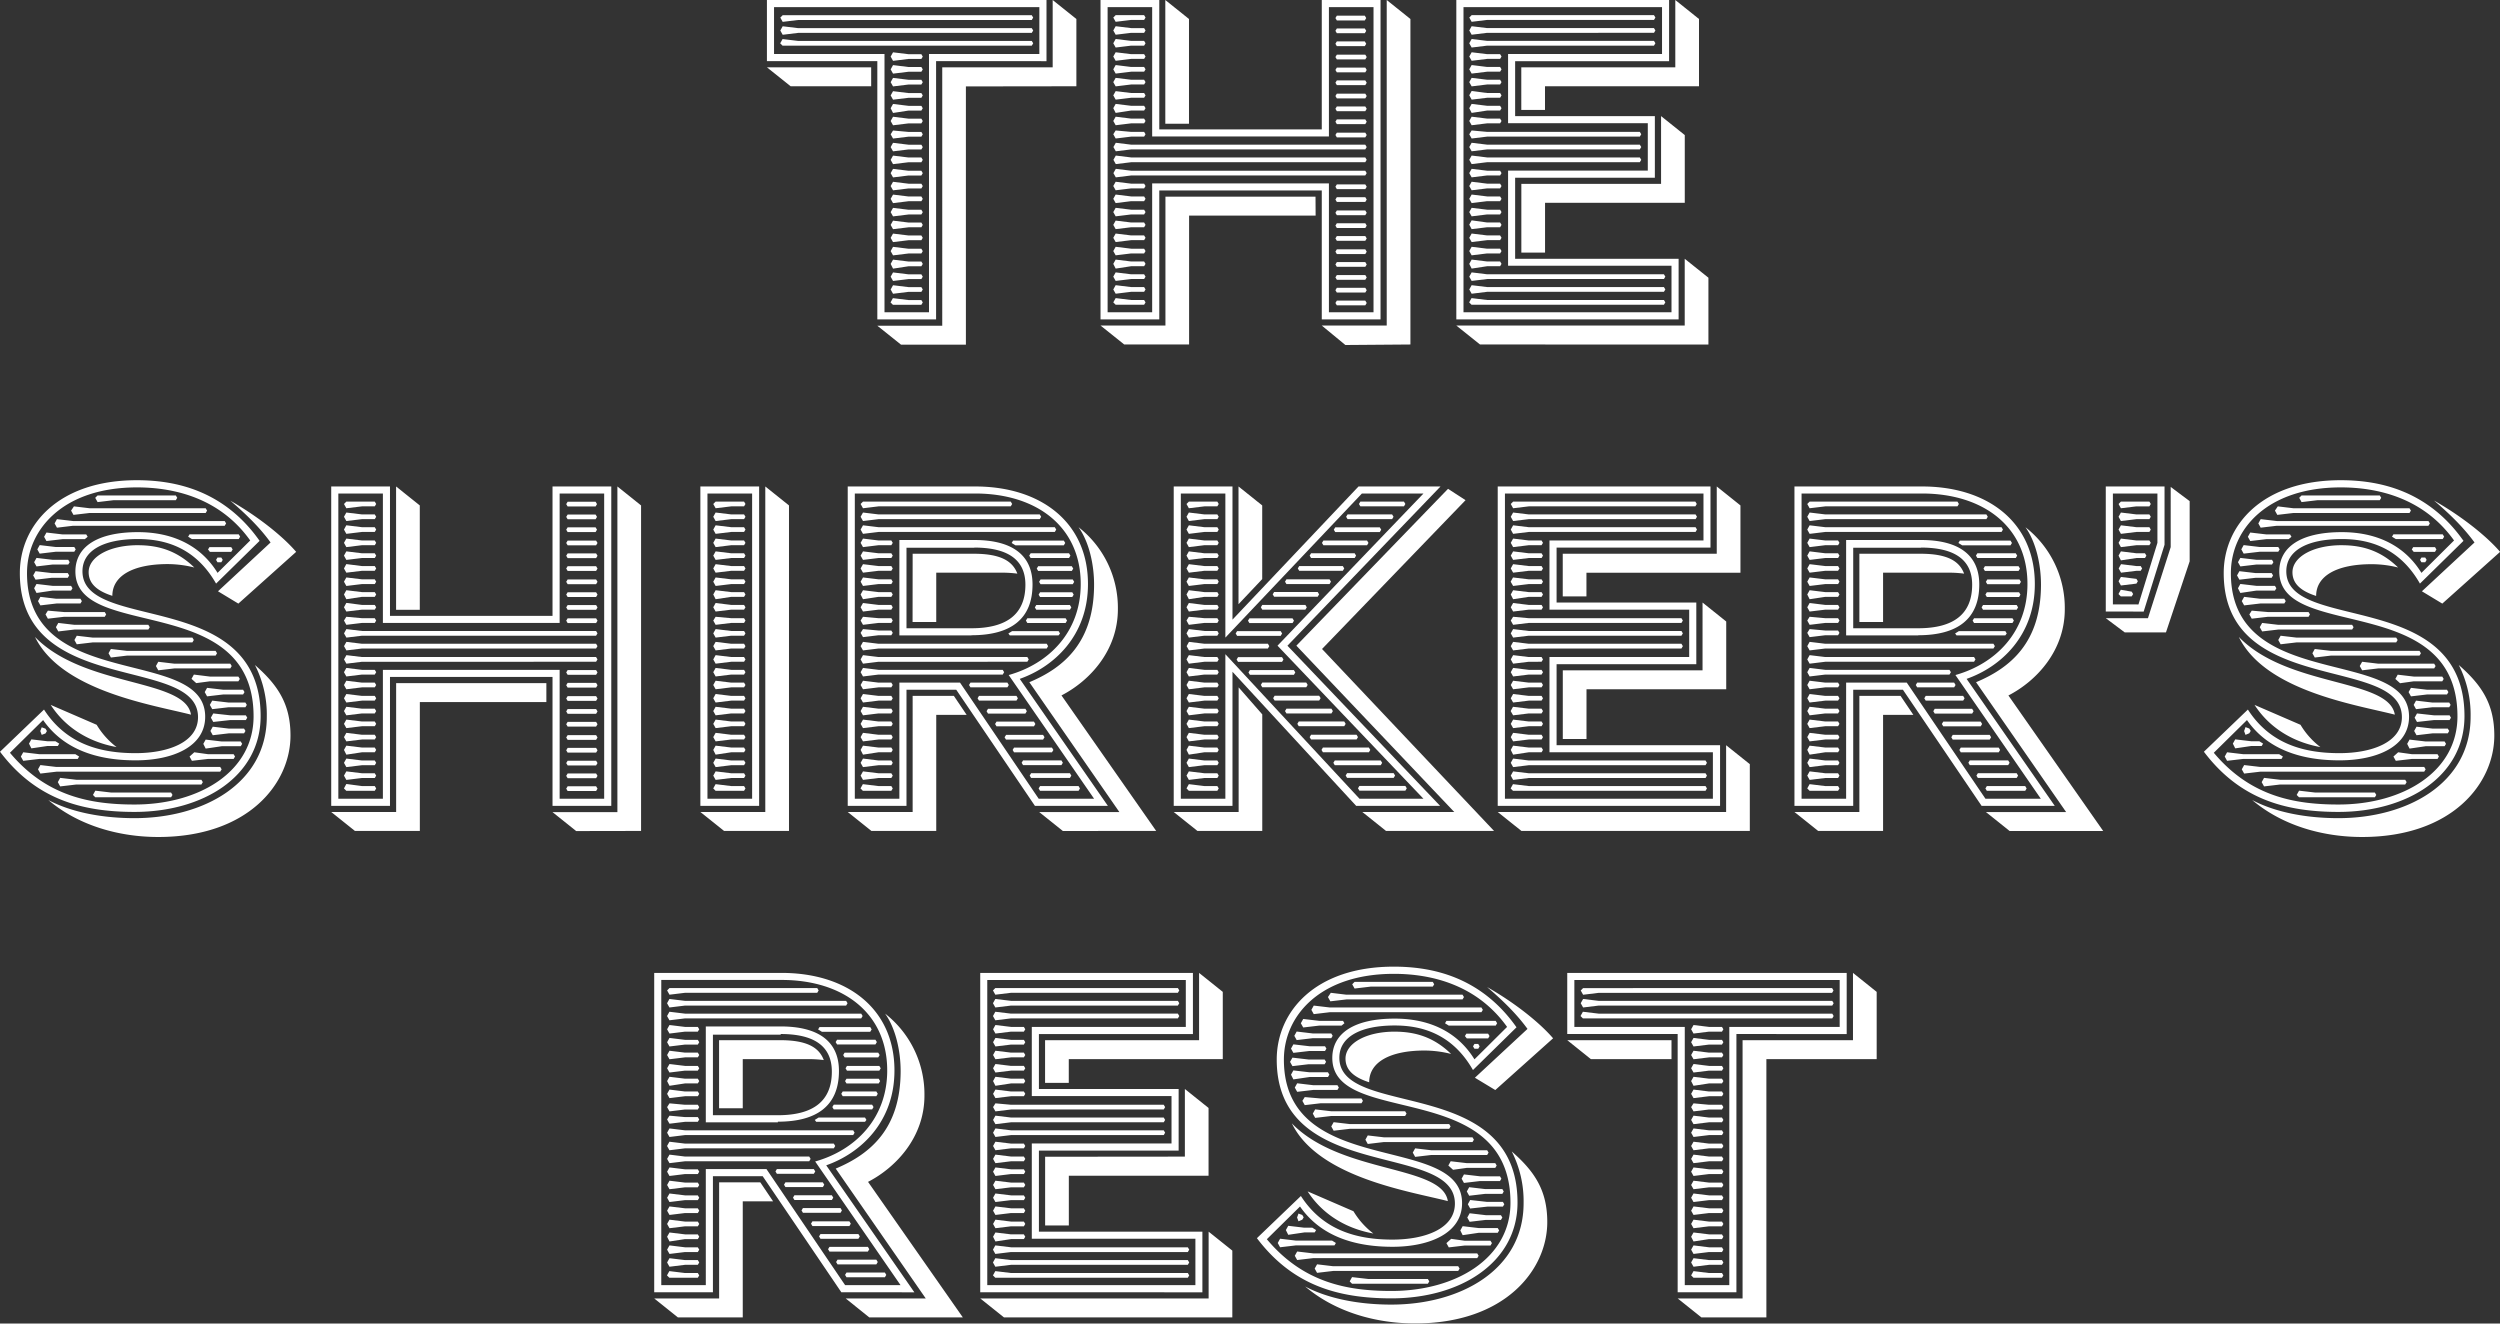 <svg id="Layer_1" data-name="Layer 1" xmlns="http://www.w3.org/2000/svg" viewBox="0 0 966.2 511.52"><rect x="0" y="0" width="966.2" height="511.52" fill="#333333" stroke="none"/><defs><style>.cls-1{fill:#fff;}</style></defs><path class="cls-1" d="M454.94,157.62v99.81H432.23V157.62H389.56V134H497.61v23.63Zm-25.09,9.7H398.72L389.56,160h40.29Zm65-12.45V136.74H392.31v18.13H435v99.81H452.2V154.87Zm-2.93-15,.55.92-.55.92H401.65l-6,.73-.92-1.65.92-.92Zm-90.29,5h90.29l.55.91-.55.92H401.65l-6,.73-.92-1.65.92-1.64Zm0,4.94h90.29l.55.92-.55.92H395.61l-.92-.92.92-1.65Zm64.83,17.58v99.81H441.39l-9.16-7.32h25.09V160H500V134l9.16,7.33v26Zm-22.16-12.45h4.95l.54.92-.54.91h-4.95l-6,.74-.92-1.65.92-1.65Zm0,4.95h4.95l.54.91-.54.92h-4.95l-6,.73-.92-1.65.92-1.65Zm0,4.94h4.95l.54.92-.54.91h-4.95l-6,.73-.92-1.64.92-1.65Zm0,5.13h4.95l.54.91-.54.92h-4.95l-6,.73-.92-1.65.92-1.64Zm0,4.94h4.95l.54.92-.54.91h-4.95l-6,.92-.92-1.83.92-1.65Zm0,4.95h4.95l.54.91-.54.92h-4.95l-6,.73-.92-1.65.92-1.65Zm0,5.13h4.95l.54.91-.54.92h-4.95l-6,.73-.92-1.65.92-1.46Zm0,4.94h4.95l.54.92-.54.91h-4.95l-6,.73-.92-1.64.92-1.65Zm0,4.94h4.95l.54.92-.54.92h-4.95l-6,.73-.92-1.65.92-1.65Zm0,5.13h4.95l.54.92-.54.91h-4.95l-6,.74-.92-1.65.92-1.65Zm0,5h4.95l.54.91-.54.92h-4.95l-6,.73-.92-1.65.92-1.65Zm0,4.94h4.95l.54.92-.54.91h-4.95l-6,.74-.92-1.65.92-1.65Zm0,5.13h4.95l.54.92-.54.91h-4.95l-6,.73-.92-1.64.92-1.65Zm0,4.94h4.95l.54.92-.54.92h-4.95l-6,.73-.92-1.65.92-1.65Zm0,5h4.95l.54.92-.54.91h-4.95l-6,.73-.92-1.64.92-1.65Zm0,5.13h4.95l.54.91-.54.92h-4.95l-6,.73-.92-1.65.92-1.65Zm0,4.94h4.95l.54.92-.54.91h-4.95l-6,.92-.92-1.83.92-1.65Zm0,4.95h4.95l.54.91-.54.92h-4.95l-6,.73-.92-1.65.92-1.65Zm0,4.94h4.95l.54.92-.54.91h-4.95l-6,.74-.92-1.65.92-1.65Zm0,5h4.95l.54.91-.54.92h-11l-.92-.92.92-1.65Z" transform="translate(-93.16 -133.99)"/><path class="cls-1" d="M604,257.43V207.61H541.2v49.82H518.49V134H541.2v50H604V134h22.71V257.43Zm-2.38-40.11h-48.9v49.81H527.65l-9.16-7.32h25.09V210h58ZM624,254.68V136.74H606.76v50H538.45v-50H521.23V254.68h17.22V204.87h68.31v49.81ZM535.34,139.85l.55.92-.55.92h-5l-6,.73-.92-1.65.92-.92Zm-5,5h5l.55.91-.55.92h-5l-6,.73-.92-1.65.92-1.64Zm0,4.94h5l.55.92-.55.92h-5l-6,.73-.92-1.65.92-1.65Zm0,5.13h5l.55.92-.55.91h-5l-6,.74-.92-1.65.92-1.65Zm0,4.95h5l.55.91-.55.92h-5l-6,.73-.92-1.65.92-1.65Zm0,4.94h5l.55.92-.55.91h-5l-6,.73-.92-1.64.92-1.65Zm0,5.13h5l.55.91-.55.92h-5l-6,.73-.92-1.65.92-1.64Zm0,4.94h5l.55.92-.55.91h-5l-6,.92-.92-1.83.92-1.65Zm0,4.95h5l.55.91-.55.92h-5l-6,.73-.92-1.65.92-1.65Zm0,5.13h5l.55.91-.55.92h-5l-6,.73-.92-1.65.92-1.46Zm0,4.94h90.47l.55.92-.55.91H530.39l-6,.73-.92-1.64.92-1.65Zm0,4.94h90.47l.55.92-.55.92H530.39l-6,.73-.92-1.65.92-1.65Zm0,5.13h90.47l.55.92-.55.91H530.39l-6,.74-.92-1.65.92-1.65Zm0,5h5l.55.91-.55.92h-5l-6,.73-.92-1.65.92-1.65Zm0,4.94h5l.55.92-.55.91h-5l-6,.74-.92-1.65.92-1.65Zm0,5.13h5l.55.92-.55.91h-5l-6,.73-.92-1.64.92-1.65Zm0,4.94h5l.55.92-.55.92h-5l-6,.73-.92-1.65.92-1.65Zm0,5h5l.55.92-.55.91h-5l-6,.73-.92-1.64.92-1.65Zm0,5.13h5l.55.91-.55.92h-5l-6,.73-.92-1.65.92-1.65Zm0,4.94h5l.55.92-.55.91h-5l-6,.92-.92-1.83.92-1.65Zm0,4.95h5l.55.91-.55.92h-5l-6,.73-.92-1.65.92-1.65Zm0,4.94h5l.55.92-.55.91h-5l-6,.74-.92-1.65.92-1.65Zm0,5h5l.55.91-.55.92h-11l-.92-.92.92-1.65Zm22.34-68.13h-9.15V134l9.15,7.33Zm60.44,85.52L604,259.81H629.1V134l9.16,7.33V267.13Zm-3.3-125.44-.55-.92.55-.92h10.81l.55.92-.55.92Zm0,4.94-.55-.92.55-.91h10.81l.55.91-.55.92Zm0,5-.55-.92.55-.92h10.81l.55.92-.55.92Zm0,5.12-.55-.91.55-.92h11l.55.92-.55.91Zm0,5-.55-.92.55-.91h11l.55.91-.55.92Zm0,4.94-.55-.91.55-.92h11l.55.92-.55.91Zm0,5.13-.55-.92.55-.91h11l.55.91-.55.92Zm0,4.94-.55-.91.55-.92h11l.55.92-.55.91Zm0,5-.55-.92.55-.91h11l.55.91-.55.92Zm0,5.13-.55-.92.55-.91h11l.55.91-.55.92Zm0,20-.55-.92.55-.91h11l.55.91-.55.92Zm0,4.94-.55-.91.55-.92h11l.55.92-.55.91Zm0,5.13-.55-.91.55-.92h11l.55.92-.55.91Zm0,4.95-.55-.92.55-.92h11l.55.92-.55.92Zm0,4.94-.55-.91.55-.92h11l.55.92-.55.91Zm0,5.13-.55-.92.55-.91h11l.55.91-.55.92Zm0,4.94-.55-.91.55-.92h11l.55.92-.55.91Zm0,5-.55-.92.55-.91h11l.55.91-.55.92Zm0,4.94-.55-.91.55-.92h11l.55.92-.55.91Zm0,4.95-.55-.92.55-.91h11l.55.91-.55.92Z" transform="translate(-93.16 -133.99)"/><path class="cls-1" d="M656,257.43V134h82.23v23.63H678.73v21.24h54v23.81h-54V234h63.18v23.44Zm9.16,9.7L656,259.81h88.27V234l9.16,7.32v25.82Zm74-12.45v-18H676V199.92h54V181.61H676V154.87H735.5V136.74H658.77V254.68Zm-6.77-114.83.55.92-.55.92H667.92l-6,.73-.92-1.65.92-.92Zm-64.47,5h64.47l.55.91-.55.92H667.92l-6,.73-.92-1.65.92-1.64Zm0,4.94h64.47l.55.92-.55.92H667.92l-6,.73-.92-1.65.92-1.65Zm0,5.13h5l.55.92-.55.91h-5l-6,.74-.92-1.65.92-1.65Zm0,4.95h5l.55.91-.55.92h-5l-6,.73-.92-1.65.92-1.65Zm0,4.94h5l.55.92-.55.91h-5l-6,.73-.92-1.64.92-1.65Zm0,5.13h5l.55.91-.55.92h-5l-6,.73L661,170.8l.92-1.64Zm0,4.94h5l.55.92-.55.91h-5l-6,.92-.92-1.83.92-1.65Zm0,4.95h5l.55.91-.55.92h-5l-6,.73-.92-1.65.92-1.65Zm0,5.13h59l.55.91-.55.92h-59l-6,.73-.92-1.65.92-1.46Zm0,4.94h59l.55.92-.55.91h-59l-6,.73-.92-1.64.92-1.65Zm0,4.94h59l.55.92-.55.92h-59l-6,.73-.92-1.65.92-1.65Zm0,5.13h5l.55.92-.55.91h-5l-6,.74-.92-1.65.92-1.65Zm0,5h5l.55.91-.55.92h-5l-6,.73-.92-1.65.92-1.65Zm0,4.94h5l.55.92-.55.91h-5l-6,.74-.92-1.65.92-1.65Zm0,5.13h5l.55.92-.55.91h-5l-6,.73-.92-1.64.92-1.65Zm0,4.94h5l.55.92-.55.92h-5l-6,.73L661,220.8l.92-1.65Zm0,5h5l.55.92-.55.91h-5l-6,.73-.92-1.64.92-1.65Zm0,5.13h5l.55.91-.55.92h-5l-6,.73-.92-1.65.92-1.65Zm0,4.94h5l.55.92-.55.91h-5l-6,.92-.92-1.83.92-1.65Zm0,4.95h68.31l.55.91-.55.92H667.92l-6,.73-.92-1.65.92-1.65Zm0,4.94h68.31l.55.92-.55.91H667.92l-6,.74-.92-1.65.92-1.65Zm0,5h68.31l.55.91-.55.92H661.88l-.92-.92.92-1.65ZM740.63,160V134l9.16,7.33v26H690.27v9.16h-9.16V160Zm-5.5,45.05V178.86l9.16,7.33v26.19h-54v19.23h-9.16V205.05Z" transform="translate(-93.16 -133.99)"/><path class="cls-1" d="M176.67,359.54c-8.24-14.47-20.51-17.22-30.21-17.22-13.56,0-21.43,4.58-21.43,12.46,0,23.8,68.86,6.4,68.86,56,0,23.26-22.16,37-48.72,37-20.87,0-38.27-5.13-52-23.26l17-16.3c8.6,13.37,21.79,16.85,35.34,16.85,12.64,0,24.18-4.21,24.18-13.92,0-24.17-68.86-7.69-68.86-55.67,0-18.5,14.83-35.9,45.23-35.9,14.47,0,33.51,3.67,47.43,23.44Zm13.19-16.67C178,326.21,160,322.36,146.09,322.36c-28.39,0-42.49,16.12-42.49,33.15,0,46.33,68.86,28,68.86,55.49,0,11.54-12.45,16.85-26.92,16.85s-27.65-4-35.71-15.57L97,424.92c14.1,16.84,31.13,20,48.16,20,24.91,0,46-12.64,46-34.07,0-48.53-68.86-28.93-68.86-56,0-9.53,8.43-15.2,24.18-15.2,10.62,0,23.07,3.29,30.76,15.74Zm-81.5,82.6h13.92l1.47.91-.55.92H108.36l-6.22.73-.92-1.65.92-1.65Zm3.12-5h3.11l1.47.92-.55.91h-4l-6.23.92-.91-1.83.91-1.65Zm1.65-65h6.22l.55.91-.55.92h-6.22l-6.23.73-.92-1.65.92-1.64Zm.36-5.13h6.05l.55.92-.55.91h-6.05l-6.22.73-.92-1.64.92-1.65Zm0,10.07h7.14l.55.92-.55.91h-7.14l-6.22.92-.92-1.83.92-1.65Zm-6.77,19.78c19,19.6,58.05,15.93,60.25,30C152.32,406.42,117,401.11,106.72,380.23Zm8-34.79h7.15l.55.91-.55.92h-7.15l-6.22.73-.92-1.65.92-1.65Zm.19,20h9.34l.55.91-.55.92H115l-6.23.73-.92-1.65.92-1.65Zm0,65h63.36l.55.92-.55.91H115l-6.23.73-.92-1.64.92-1.65ZM109.28,418l-.55-1.47.55-1.46,1.47.55.54.91-.54.92Zm8.06-77.47h9.15l.55.92-1.09.91h-8.61l-6.23.73-.91-1.64.91-1.65Zm.55,30h15.75l.55.92-.55.92H117.89l-6.23.73-.91-1.65.91-1.46ZM196.27,411a42.26,42.26,0,0,0-4.58-20c8.79,7.69,13.74,15,13.74,27.28,0,18.5-16.3,39.19-51.1,39.19-14.83,0-30.58-4.21-42.49-14.28,9,4.76,20.88,7,33.33,7C171.73,450.19,196.27,436.82,196.27,411Zm-83.51-4.58,17.76,7.69a30.45,30.45,0,0,0,7.7,8.61C126.13,420.52,117.7,414.11,112.76,406.42Zm8.61-71.06H180l.55.92-.55.91h-58.6l-6.23.74-.91-1.65.91-1.65Zm.55,40.11h28.57l.55.91-.55.92H121.92l-6.23.73-.92-1.65.92-1.64Zm.73,59.89H171l.55.91-.55.92H122.65l-6.23.73-.91-1.65.91-1.65Zm5.13-104.94h44.87l.54.91-.54.92H127.78l-6.23.73-.92-1.65,1.1-1.64Zm1.28,50h38.46l.55.92-.55.92H129.06l-6.23.73-.91-1.65.91-1.65Zm17.4-35.71c8.42,0,15.38,2.38,21.79,8.61A42.18,42.18,0,0,0,158,352c-13.55,0-21.42,4.58-21.42,12.27-5.68-1.83-9.16-4.58-9.16-9.16C127.41,349.28,135.29,344.7,146.46,344.7ZM136.2,440.3h23.08l.55.92-.55.91H130l-.91-.91.91-1.65Zm24.91-114.83.55.92-.55.91h-24l-6.23.74-.92-1.65.92-.92Zm-18.87,60.07h34.25l.55.92-.55.91H142.24l-6.22.74-.92-1.65.92-1.65Zm18.32,4.95h21.61l.55.91-.55.92H160.56l-6.23.73-.91-1.65.91-1.65Zm6.77-48.17-1.46-.91.55-.92h19l.55.92-.55.91Zm6.23,83.15h9.89l.55.91-.55.92h-9.89l-6.23.73-.91-1.65,1.83-1.65Zm.73-30h11l.55.92-.55.91h-11L169,398l-1.83-1.65.92-1.65Zm4.58,25.09h7.33l.55.92-.55.91h-7.33l-6.22.92-.92-1.83.92-1.65Zm.55-20h7.69l.55.91-.55.92h-7.69l-6.23.73-.91-1.65.91-1.64Zm-5.13-53.29-.73-.92.55-.91h8.42l.55.91-.55.92Zm7.15,58.23H188l.55.92-.55.92h-6.59l-6.23.73-.92-1.65.92-1.65Zm.18,10.08h5.86l.55.91-.55.92h-5.86l-6.23.73-.91-1.65.91-1.65Zm.55-5.13h6l.55.91-.55.92h-6l-6.59.73-.92-1.65.92-1.64Zm-4.95-59.15-.55-.92.55-.92h1.47l.55.92-.55.92Zm4.95-23.81c9.7,5.49,19.78,13.18,25.45,19.78l-22.34,20-7.87-4.76,20.32-18.87C194.26,338.84,189.68,333.9,182.17,327.49Z" transform="translate(-93.16 -133.99)"/><path class="cls-1" d="M306.7,445.43V395.61H243.88v49.82H221.17V322h22.71v50H306.7V322h22.71V445.43Zm-2.38-40.11h-48.9v49.81H230.33l-9.16-7.32h25.09V398h58.06Zm22.34,37.36V324.74H309.45v50H241.14v-50H223.92V442.68h17.22V392.87h68.31v49.81ZM238,327.85l.55.92-.55.92h-4.94l-6.05.73-.91-1.65.91-.92Zm-4.94,4.95H238l.55.91-.55.92h-4.94l-6.05.73-.91-1.65.91-1.64Zm0,4.94H238l.55.92-.55.92h-4.94l-6.05.73-.91-1.65L227,337Zm0,5.13H238l.55.92-.55.91h-4.94l-6.05.74-.91-1.65.91-1.65Zm0,4.95H238l.55.91-.55.92h-4.94l-6.05.73-.91-1.65.91-1.65Zm0,4.94H238l.55.92-.55.91h-4.94l-6.05.73-.91-1.64L227,352Zm0,5.13H238l.55.91-.55.92h-4.94l-6.05.73-.91-1.65.91-1.64Zm0,4.94H238l.55.92-.55.91h-4.94l-6.05.92-.91-1.83.91-1.65Zm0,4.95H238l.55.91-.55.92h-4.94l-6.05.73-.91-1.65L227,367Zm0,5.13H238l.55.91-.55.92h-4.94l-6.05.73-.91-1.65.91-1.46Zm0,4.94h90.47l.55.92-.55.91H233.08l-6.05.73-.91-1.64.91-1.65Zm0,4.94h90.47l.55.92-.55.92H233.08l-6.05.73-.91-1.65.91-1.65Zm0,5.13h90.47l.55.92-.55.91H233.08l-6.05.74-.91-1.65.91-1.65Zm0,4.95H238l.55.91-.55.92h-4.94l-6.05.73-.91-1.65.91-1.65Zm0,4.94H238l.55.92-.55.91h-4.94l-6.05.74-.91-1.65.91-1.65Zm0,5.13H238l.55.92-.55.91h-4.94l-6.05.73-.91-1.64.91-1.65Zm0,4.94H238l.55.92-.55.92h-4.94l-6.05.73-.91-1.65.91-1.65Zm0,4.95H238l.55.92-.55.91h-4.94l-6.05.73-.91-1.64.91-1.65Zm0,5.13H238l.55.91-.55.92h-4.94l-6.05.73-.91-1.65.91-1.65Zm0,4.94H238l.55.92-.55.91h-4.94l-6.05.92-.91-1.83.91-1.65Zm0,5H238l.55.91-.55.92h-4.94l-6.05.73-.91-1.65.91-1.65Zm0,4.94H238l.55.92-.55.91h-4.94l-6.05.74-.91-1.65.91-1.65Zm0,4.95H238l.55.91-.55.92H227l-.91-.92L227,437Zm22.34-68.13h-9.16V322l9.16,7.33Zm60.44,85.52-9.16-7.32h25.09V322l9.15,7.33V455.13Zm-3.3-125.44-.55-.92.55-.92h10.8l.55.92-.55.92Zm0,4.94-.55-.92.55-.91h10.8l.55.91-.55.92Zm0,4.95-.55-.92.55-.92h10.8l.55.92-.55.92Zm0,5.12-.55-.91.55-.92h11l.55.92-.55.91Zm0,4.95-.55-.92.55-.91h11l.55.91-.55.92Zm0,4.94-.55-.91.55-.92h11l.55.92-.55.91Zm0,5.13-.55-.92.55-.91h11l.55.91-.55.92Zm0,4.94-.55-.91.55-.92h11l.55.92-.55.91Zm0,4.95-.55-.92.55-.91h11l.55.91-.55.92Zm0,5.13-.55-.92.55-.91h11l.55.91-.55.92Zm0,20-.55-.92.55-.91h11l.55.91-.55.92Zm0,4.94-.55-.91.55-.92h11l.55.92-.55.91Zm0,5.13-.55-.91.55-.92h11l.55.92-.55.91Zm0,5-.55-.92.55-.92h11l.55.92-.55.92Zm0,4.94-.55-.91.55-.92h11l.55.92-.55.91Zm0,5.13-.55-.92.55-.91h11l.55.91-.55.92Zm0,4.94-.55-.91.55-.92h11l.55.92-.55.91Zm0,4.95-.55-.92.55-.91h11l.55.91-.55.92Zm0,4.94-.55-.91.55-.92h11l.55.92-.55.91Zm0,4.95-.55-.92.55-.91h11l.55.91-.55.92Z" transform="translate(-93.16 -133.99)"/><path class="cls-1" d="M373,455.13l-9.16-7.32h25.09V322l9.16,7.33V455.13Zm-9.16-9.7V322h22.71V445.43Zm20-2.75V324.74H366.58V442.68Zm-3.12-114.83.55.92-.55.92h-4.94l-6.05.73-.91-1.65.91-.92Zm-4.94,4.95h4.94l.55.91-.55.92h-4.94l-6.05.73-.91-1.65.91-1.64Zm0,4.94h4.94l.55.92-.55.92h-4.94l-6.05.73-.91-1.65.91-1.65Zm0,5.13h4.94l.55.92-.55.91h-4.94l-6.05.74-.91-1.65.91-1.65Zm0,4.95h4.94l.55.91-.55.92h-4.94l-6.05.73-.91-1.65.91-1.65Zm0,4.94h4.94l.55.92-.55.91h-4.94l-6.05.73-.91-1.64.91-1.65Zm0,5.13h4.94l.55.91-.55.92h-4.94l-6.05.73-.91-1.65.91-1.64Zm0,4.94h4.94l.55.92-.55.91h-4.94l-6.05.92-.91-1.83.91-1.65Zm0,4.95h4.94l.55.91-.55.92h-4.94l-6.05.73-.91-1.65.91-1.65Zm0,5.13h4.94l.55.91-.55.92h-4.94l-6.05.73-.91-1.65.91-1.46Zm0,4.94h4.94l.55.92-.55.91h-4.94l-6.05.73-.91-1.64.91-1.65Zm0,4.94h4.94l.55.92-.55.92h-4.94l-6.05.73-.91-1.65.91-1.65Zm0,5.13h4.94l.55.92-.55.91h-4.94l-6.05.74-.91-1.65.91-1.65Zm0,4.95h4.94l.55.91-.55.92h-4.94l-6.05.73-.91-1.65.91-1.65Zm0,4.94h4.94l.55.92-.55.91h-4.94l-6.05.74-.91-1.65.91-1.65Zm0,5.13h4.94l.55.92-.55.91h-4.94l-6.05.73-.91-1.64.91-1.65Zm0,4.94h4.94l.55.92-.55.92h-4.94l-6.05.73-.91-1.65.91-1.65Zm0,4.95h4.94l.55.92-.55.91h-4.94l-6.05.73-.91-1.64.91-1.65Zm0,5.13h4.94l.55.91-.55.92h-4.94l-6.05.73-.91-1.65.91-1.65Zm0,4.94h4.94l.55.92-.55.91h-4.94l-6.05.92-.91-1.83.91-1.65Zm0,5h4.94l.55.91-.55.92h-4.94l-6.05.73-.91-1.65.91-1.65Zm0,4.94h4.94l.55.92-.55.91h-4.94l-6.05.74-.91-1.65.91-1.65Zm0,4.95h4.94l.55.91-.55.92h-11l-.91-.92.91-1.65Z" transform="translate(-93.16 -133.99)"/><path class="cls-1" d="M493.13,445.43l-30.4-44.87H443.5v44.87H420.79V322h49.26c25.27,0,43.59,13.74,43.59,37.73,0,20-13.19,32-26.37,36.63l34.06,49.08Zm-31.32-42.49,4.94,7.33H455v44.86H429.94l-9.15-7.32h25.09V402.94ZM516,442.68l-33-47.8c15.57-4.39,27.84-16.66,27.84-35.16,0-22.16-17-35-40.84-35H423.53V442.68h17.22V397.81h23.44l30.4,44.87ZM483.79,327.85l.55.92-.55.92h-51.1l-6,.73-.92-1.65.92-.92Zm-51.1,4.95H495l.55.91-.55.92H432.69l-6,.73-.92-1.65.92-1.64Zm0,4.94h68.13l.55.92-.55.92H432.69l-6,.73-.92-1.65.92-1.65Zm0,5.13h4.95l.55.92-.55.91h-4.95l-6,.74-.92-1.65.92-1.65Zm0,4.95h4.95l.55.91-.55.92h-4.95l-6,.73-.92-1.65.92-1.65Zm0,4.94h4.95l.55.92-.55.91h-4.95l-6,.73-.92-1.64.92-1.65Zm0,5.13h4.95l.55.91-.55.92h-4.95l-6,.73-.92-1.65.92-1.64Zm0,4.94h4.95l.55.92-.55.91h-4.95l-6,.92-.92-1.83.92-1.65Zm0,4.95h4.95l.55.91-.55.92h-4.95l-6,.73-.92-1.65.92-1.65Zm0,5.13h4.95l.55.91-.55.92h-4.95l-6,.73-.92-1.65.92-1.46Zm0,4.76h4.95l.55.91-.55.92h-4.95l-6,.73-.92-1.65.92-1.46Zm0,5.12h65l.55.92-.55.92h-65l-6,.73-.92-1.65.92-1.65Zm0,5.13H490.2l.55.92-.55.91H432.69l-6,.74-.92-1.65.92-1.65Zm0,4.95h48l.55.91-.55.92h-48l-6,.73-.92-1.65.92-1.65Zm0,4.94h4.95l.55.92-.55.91h-4.95l-6,.74-.92-1.65.92-1.65Zm0,5.13h4.95l.55.92-.55.91h-4.95l-6,.73-.92-1.64.92-1.65Zm0,4.94h4.95l.55.92-.55.92h-4.95l-6,.73-.92-1.65.92-1.65Zm0,4.95h4.95l.55.92-.55.91h-4.95l-6,.73-.92-1.64.92-1.65Zm0,5.13h4.95l.55.91-.55.92h-4.95l-6,.73-.92-1.65.92-1.65Zm0,4.94h4.95l.55.92-.55.91h-4.95l-6,.92-.92-1.83.92-1.65Zm0,5h4.95l.55.91-.55.92h-4.95l-6,.73-.92-1.65.92-1.65Zm0,4.94h4.95l.55.92-.55.91h-4.95l-6,.74-.92-1.65.92-1.65Zm0,4.95h4.95l.55.91-.55.92h-11l-.92-.92.92-1.65Zm35.9-58.24H440.75V342.69h28.94c14.46,0,22.52,5.68,22.52,17.21C492.21,373.09,484,379.5,468.59,379.5Zm1.1-33.88H443.5v31.13h25.09c13.73,0,20.87-5.49,20.87-16.85C489.46,350.2,482.5,345.62,469.69,345.62ZM445.88,348H469.5c10.26,0,15,2.75,16.85,7.69a45.82,45.82,0,0,0-5.13-.37H455v19.05h-9.15Zm22.34,51.64-.55-.91.55-.92H482.5l.55.92-.55.91Zm3.3,5.13-.55-.91.55-.92H486l.55.92-.55.91Zm3.48,5-.55-.92.55-.92h14.46l.55.92-.55.92Zm3.29,4.94-.55-.91.55-.92h14.47l.55.92-.55.91Zm3.66,5.13-.54-.92L482,418h14.29l.55.91-.55.92Zm1.47-40.29-.55-.73,1.47-.92h17.94l.55.92-.55.73Zm2.2-34.8-1.47-.91.55-.92h19.6l.55.92-.55.91Zm-.55,80-.55-.91.55-.92h14.65l.55.92-.55.91Zm3.48,4.95-.55-.92.55-.91h14.83l.55.91-.55.92Zm1.65-54.94-.55-.92.55-.91H505l.55.91-.55.92Zm13.73,80.39-9.16-7.32h31l-34.79-50.18C504.48,392,516,382.06,516,359.9c0-7.51-1.83-16.3-6-22.16a39.58,39.58,0,0,1,15.2,31.69c0,15.93-10.81,27.65-21.8,33.33L540,455.13ZM491.48,349.65l-.55-.92.55-.91h14.83l.55.91-.55.92Zm.18,85-.55-.91.55-.92h15l.55.92-.55.91Zm2-65-.55-.92.55-.91h13l.55.91-.55.92Zm.73-15-.55-.91.55-.92h13l.55.92-.55.91Zm.73,10.07-.55-.91.55-.92h12.45l.55.92-.55.91Zm0,74.91-.55-.92.55-.91H510l.54.91-.54.92Zm.18-79.85-.55-.92.55-.91h12.46l.55.91-.55.92Z" transform="translate(-93.16 -133.99)"/><path class="cls-1" d="M546.78,445.43V322h22.71v51.47L618.2,322h31.69l-59.16,61.54,59,61.9H617.29l-47.8-51.83v51.83Zm9.16,9.7-9.16-7.32h25.09V399.64L581,410.08v45.05Zm10.8-12.45V386.82l51.83,55.86h24.72l-56.4-59.15,56.4-58.79h-23.8l-52.75,55.67V324.74H549.53V442.68Zm-3.11-114.83.55.92-.55.92h-5l-6,.73-.91-1.65.91-.92Zm-5,4.95h5l.55.91-.55.92h-5l-6,.73-.91-1.65.91-1.64Zm0,4.94h5l.55.92-.55.92h-5l-6,.73-.91-1.65.91-1.65Zm0,5.13h5l.55.92-.55.91h-5l-6,.74-.91-1.65.91-1.65Zm0,4.95h5l.55.91-.55.92h-5l-6,.73-.91-1.65.91-1.65Zm0,4.94h5l.55.92-.55.91h-5l-6,.73-.91-1.64.91-1.65Zm0,5.13h5l.55.91-.55.92h-5l-6,.73-.91-1.65.91-1.64Zm0,4.94h5l.55.92-.55.91h-5l-6,.92-.91-1.83.91-1.65Zm0,4.95h5l.55.91-.55.92h-5l-6,.73-.91-1.65.91-1.65Zm0,5.13h5l.55.91-.55.92h-5l-6,.73-.91-1.65.91-1.46Zm0,4.94h5l.55.92-.55.91h-5l-6,.73-.91-1.64.91-1.65Zm0,4.94h24.55l.54.92-.54.92H558.68l-6,.73-.91-1.65.91-1.65Zm0,5.13h5l.55.92-.55.91h-5l-6,.74-.91-1.65.91-1.65Zm0,4.95h5l.55.91-.55.92h-5l-6,.73-.91-1.65.91-1.65Zm0,4.94h5l.55.92-.55.91h-5l-6,.74-.91-1.65.91-1.65Zm0,5.13h5l.55.92-.55.91h-5l-6,.73-.91-1.64.91-1.65Zm0,4.94h5l.55.92-.55.92h-5l-6,.73-.91-1.65.91-1.65Zm0,4.95h5l.55.92-.55.91h-5l-6,.73-.91-1.64.91-1.65Zm0,5.13h5l.55.91-.55.92h-5l-6,.73-.91-1.65.91-1.65Zm0,4.94h5l.55.92-.55.91h-5l-6,.92-.91-1.83.91-1.65Zm0,5h5l.55.91-.55.92h-5l-6,.73-.91-1.65.91-1.65Zm0,4.94h5l.55.92-.55.91h-5l-6,.74-.91-1.65.91-1.65Zm0,4.95h5l.55.91-.55.92h-11l-.91-.92.91-1.65Zm12.64-58.06-.55-.91.55-.92h16.85l.55.92-.55.91Zm.37,10.07-.55-.91.55-.92h17l.55.92-.55.91Zm9.34-32-9.16,9.7V322l9.16,7.33Zm-4.95,17-.55-.92.55-.91h16.67l.55.91-.55.92Zm.19,20-.55-.92.55-.91h17l.55.91-.55.92ZM581,369.61l-.55-.92.55-.91h16.66l.55.91-.55.92Zm0,30-.55-.91.55-.92h17l.55.92-.55.91Zm4.58-35-.55-.91.55-.92h16.84l.55.92-.55.91Zm.18,40.11-.55-.91.55-.92H603l.55.92-.55.91Zm4.58-45-.55-.92.55-.91H607l.55.91-.55.92Zm0,50-.55-.92.55-.92h17.4l.54.92-.54.92Zm3.84-26.19,58.61-60.62,6.77,4.39L604.1,384.81l66.48,70.32H628.83l-9.16-7.32H655.2Zm.92,31.13-.55-.91.55-.92h17.58l.55.92-.55.91Zm.18-60.07-.55-.91.55-.92h16.85l.55.92-.55.91Zm4.58-4.94-.55-.92.55-.91h16.85l.55.91-.55.92Zm0,70.14-.55-.92.55-.91h17.58l.55.91-.55.92Zm4.58,4.94-.55-.91.55-.92h17.76l.55.92-.55.91Zm.18-80-.55-.91.55-.92H621.5l.55.92-.55.91Zm4.4,85-.55-.92.55-.91h17.76l.55.91-.55.92Zm.18-90.1-.55-.92.55-.92h17.22l.55.92-.55.92Zm4.58,95-.55-.91.55-.92h18l.55.92-.55.91Zm.18-100-.55-.92.55-.91h17.22l.55.91-.55.92Zm4.58,104.94-.55-.92.55-.91h17.76l.55.91-.55.92Zm.37-109.88-.55-.92.55-.92h16.85l.54.92-.54.92Z" transform="translate(-93.16 -133.99)"/><path class="cls-1" d="M672,445.43V322h82.23v23.63H694.75v21.24h54v23.81h-54V422h63.18v23.44Zm9.16,9.7L672,447.81h88.27V422l9.16,7.32v25.82Zm74-12.45V424.73H692V387.92h54V369.61H692V342.87h59.52V324.74H674.79V442.68Zm-6.78-114.83.55.92-.55.92H684l-6.05.73-.91-1.65.91-.92ZM684,332.8h64.46l.55.91-.55.92H684l-6.05.73-.91-1.65.91-1.64Zm0,4.94h64.46l.55.92-.55.92H684l-6.05.73-.91-1.65.91-1.65Zm0,5.13h4.94l.55.92-.55.91H684l-6.05.74-.91-1.65.91-1.65Zm0,4.95h4.94l.55.91-.55.92H684l-6.05.73-.91-1.65.91-1.65Zm0,4.94h4.94l.55.92-.55.91H684l-6.05.73-.91-1.64.91-1.65Zm0,5.13h4.94l.55.91-.55.92H684l-6.05.73L677,358.8l.91-1.64Zm0,4.94h4.94l.55.92-.55.91H684l-6.05.92-.91-1.83.91-1.65Zm0,4.95h4.94l.55.91-.55.92H684l-6.05.73-.91-1.65.91-1.65Zm0,5.13h59l.55.91-.55.92H684l-6.05.73-.91-1.65.91-1.46Zm0,4.94h59l.55.92-.55.91H684l-6.05.73-.91-1.64.91-1.65Zm0,4.94h59l.55.92-.55.92H684l-6.05.73-.91-1.65.91-1.65Zm0,5.13h4.94l.55.92-.55.91H684l-6.05.74-.91-1.65.91-1.65Zm0,4.95h4.94l.55.91-.55.92H684l-6.05.73-.91-1.65.91-1.65Zm0,4.94h4.94l.55.92-.55.91H684l-6.05.74-.91-1.65.91-1.65Zm0,5.13h4.94l.55.92-.55.91H684l-6.05.73-.91-1.64.91-1.65Zm0,4.94h4.94l.55.92-.55.92H684l-6.05.73L677,408.8l.91-1.65Zm0,4.95h4.94l.55.92-.55.91H684l-6.05.73-.91-1.64.91-1.65Zm0,5.13h4.94l.55.91-.55.92H684l-6.05.73-.91-1.65.91-1.65Zm0,4.94h4.94l.55.92-.55.91H684l-6.05.92-.91-1.83.91-1.65Zm0,5h68.31l.55.91-.55.92H684l-6.05.73-.91-1.65.91-1.65Zm0,4.94h68.31l.55.92-.55.91H684l-6.05.74-.91-1.65.91-1.65Zm0,4.95h68.31l.55.91-.55.92H677.9l-.91-.92.91-1.65ZM756.65,348V322l9.16,7.33v26H706.29v9.16h-9.16V348Zm-5.49,45.05V366.86l9.15,7.33v26.19h-54v19.23h-9.16V393.05Z" transform="translate(-93.16 -133.99)"/><path class="cls-1" d="M859,445.43l-30.4-44.87H809.39v44.87H786.68V322H836c25.27,0,43.58,13.74,43.58,37.73,0,20-13.18,32-26.37,36.63l34.07,49.08Zm-31.31-42.49,4.94,7.33H820.93v44.86H795.84l-9.16-7.32h25.09V402.94Zm54.2,39.74-33-47.8c15.57-4.39,27.84-16.66,27.84-35.16,0-22.16-17-35-40.84-35H789.43V442.68h17.22V397.81h23.44l30.4,44.87ZM849.68,327.85l.55.92-.55.92H798.59l-6.05.73-.91-1.65.91-.92Zm-51.09,4.95h62.26l.55.91-.55.92H798.59l-6.05.73-.91-1.65.91-1.64Zm0,4.94h68.12l.55.92-.55.92H798.59l-6.05.73-.91-1.65.91-1.65Zm0,5.13h4.94l.55.92-.55.91h-4.94l-6.05.74-.91-1.65.91-1.65Zm0,4.95h4.94l.55.91-.55.92h-4.94l-6.05.73-.91-1.65.91-1.65Zm0,4.94h4.94l.55.92-.55.91h-4.94l-6.05.73-.91-1.64.91-1.65Zm0,5.13h4.94l.55.91-.55.92h-4.94l-6.05.73-.91-1.65.91-1.64Zm0,4.94h4.94l.55.92-.55.91h-4.94l-6.05.92-.91-1.83.91-1.65Zm0,4.95h4.94l.55.91-.55.92h-4.94l-6.05.73-.91-1.65.91-1.65Zm0,5.13h4.94l.55.91-.55.92h-4.94l-6.05.73-.91-1.65.91-1.46Zm0,4.76h4.94l.55.91-.55.92h-4.94l-6.05.73-.91-1.65.91-1.46Zm0,5.12h65l.55.92-.55.92h-65l-6.05.73-.91-1.65.91-1.65Zm0,5.13h57.5l.55.92-.55.91h-57.5l-6.05.74-.91-1.65.91-1.65Zm0,4.95h48l.55.91-.55.92h-48l-6.05.73-.91-1.65.91-1.65Zm0,4.94h4.94l.55.92-.55.91h-4.94l-6.05.74-.91-1.65.91-1.65Zm0,5.13h4.94l.55.92-.55.91h-4.94l-6.05.73-.91-1.64.91-1.65Zm0,4.94h4.94l.55.92-.55.92h-4.94l-6.05.73-.91-1.65.91-1.65Zm0,4.95h4.94l.55.92-.55.91h-4.94l-6.05.73-.91-1.64.91-1.65Zm0,5.13h4.94l.55.91-.55.92h-4.94l-6.05.73-.91-1.65.91-1.65Zm0,4.94h4.94l.55.92-.55.91h-4.94l-6.05.92-.91-1.83.91-1.65Zm0,5h4.94l.55.91-.55.92h-4.94l-6.05.73-.91-1.65.91-1.65Zm0,4.94h4.94l.55.92-.55.91h-4.94l-6.05.74-.91-1.65.91-1.65Zm0,4.95h4.94l.55.91-.55.92h-11l-.91-.92.91-1.65Zm35.89-58.24H806.65V342.69h28.93c14.47,0,22.53,5.68,22.53,17.21C858.11,373.09,849.87,379.5,834.48,379.5Zm1.1-33.88H809.39v31.13h25.09c13.74,0,20.88-5.49,20.88-16.85C855.36,350.2,848.4,345.62,835.58,345.62ZM811.77,348H835.4c10.25,0,15,2.75,16.85,7.69a45.82,45.82,0,0,0-5.13-.37H820.93v19.05h-9.16Zm22.35,51.64-.55-.91.55-.92H848.4l.55.92-.55.91Zm3.29,5.13-.55-.91.55-.92h14.47l.55.92-.55.91Zm3.48,5-.55-.92.55-.92h14.47l.55.92-.55.92Zm3.3,4.94-.55-.91.55-.92h14.47l.55.92-.55.91Zm3.66,5.13-.55-.92.55-.91h14.29l.54.91-.54.92Zm1.47-40.29-.55-.73,1.46-.92h17.95l.55.92-.55.73Zm2.19-34.8-1.46-.91.55-.92h19.59l.55.92-.55.91Zm-.55,80-.54-.91.54-.92h14.66l.54.92-.54.91Zm3.48,4.95-.55-.92.55-.91h14.84l.55.91-.55.92Zm1.65-54.94-.55-.92.55-.91h14.84l.55.91-.55.92Zm13.74,80.39-9.16-7.32h31l-34.8-50.18c13.56-5.68,25.09-15.57,25.09-37.73,0-7.51-1.83-16.3-6-22.16a39.58,39.58,0,0,1,15.2,31.69c0,15.93-10.8,27.65-21.79,33.33l36.63,52.37ZM857.37,349.65l-.55-.92.55-.91h14.84l.55.91-.55.92Zm.19,85-.55-.91.55-.92h15l.55.92-.55.91Zm2-65-.55-.92.55-.91h13l.55.91-.55.92Zm.73-15-.55-.91.55-.92h13l.55.92-.55.91Zm.74,10.07-.55-.91.55-.92h12.45l.55.92-.55.91Zm0,74.91-.55-.92.55-.91h14.83l.55.91-.55.92Zm.18-79.85-.55-.92.55-.91h12.45l.55.91-.55.92Z" transform="translate(-93.16 -133.99)"/><path class="cls-1" d="M907,370.34V322h22.71v22.53l-8.06,25.82Zm7.33,8.06L907,372.91h16.3l8.79-27.47V322.18l7.33,5.49v23.26l-9.16,27.47Zm5.31-10.81,7.32-23.8V324.74H909.75v42.85Zm4.21-39.74.55.92-.55.92h-5l-6,.73-.91-1.65.91-.92Zm-5,4.95h5l.55.91-.55.92h-5l-6,.73-.91-1.65.91-1.64Zm0,4.94h5l.55.92-.55.92h-5l-6,.73-.91-1.65.91-1.65Zm0,5.13h5l.55.92-.55.91h-5l-6,.74-.91-1.65.91-1.65Zm0,4.95h3.3l.55.91-.55.92h-3.3l-6,.91-.91-1.83.91-1.65Zm0,4.94h1.65l.55.92-.55.91H918.9l-6,.73-.91-1.64.91-1.65Zm0,4.95.55.91-.55.92-6,.73-.91-1.65.91-1.65Zm-1.83,4.94.55.92-.55.91h-4.21l-.91-.91.91-1.65Z" transform="translate(-93.16 -133.99)"/><path class="cls-1" d="M1028.42,359.54c-8.24-14.47-20.51-17.22-30.22-17.22-13.55,0-21.43,4.58-21.43,12.46,0,23.8,68.86,6.4,68.86,56,0,23.26-22.16,37-48.71,37-20.88,0-38.28-5.13-52-23.26l17-16.3c8.61,13.37,21.79,16.85,35.35,16.85,12.63,0,24.17-4.21,24.17-13.92,0-24.17-68.86-7.69-68.86-55.67,0-18.5,14.83-35.9,45.23-35.9,14.47,0,33.52,3.67,47.44,23.44Zm13.18-16.67c-11.9-16.66-29.85-20.51-43.77-20.51-28.38,0-42.48,16.12-42.48,33.15,0,46.33,68.86,28,68.86,55.49,0,11.54-12.46,16.85-26.92,16.85s-27.66-4-35.72-15.57l-12.82,12.64c14.11,16.84,31.14,20,48.17,20,24.91,0,46-12.64,46-34.07,0-48.53-68.86-28.93-68.86-56,0-9.53,8.42-15.2,24.17-15.2,10.62,0,23.08,3.29,30.77,15.74Zm-81.49,82.6H974l1.46.91-.55.92H960.11l-6.23.73-.91-1.65.91-1.65Zm3.11-5h3.12l1.46.92-.55.91h-4l-6.22.92-.92-1.83.92-1.65Zm1.65-65h6.23l.55.91-.55.92h-6.23l-6.23.73-.91-1.65.91-1.64Zm.37-5.13h6l.55.92-.55.91h-6l-6.23.73-.92-1.64.92-1.65Zm0,10.07h7.14l.55.92-.55.91h-7.14l-6.23.92-.92-1.83.92-1.65Zm-6.78,19.78c19,19.6,58,15.93,60.25,30C1004.06,406.42,968.72,401.11,958.46,380.23Zm8.06-34.79h7.14l.55.91-.55.92h-7.14l-6.23.73-.91-1.65.91-1.65Zm.18,20H976l.55.91-.55.92H966.7l-6.22.73-.92-1.65.92-1.65Zm0,65h63.37l.55.92-.55.91H966.7l-6.22.73-.92-1.64.92-1.65ZM961,418l-.54-1.47L961,415l1.47.55.55.91-.55.92Zm8.06-77.47h9.16l.55.92-1.1.91h-8.61l-6.22.73-.92-1.64.92-1.65Zm.55,30h15.75l.55.92-.55.92H969.63l-6.22.73-.92-1.65.92-1.46ZM1048,411a42.38,42.38,0,0,0-4.57-20c8.79,7.69,13.73,15,13.73,27.28,0,18.5-16.3,39.19-51.09,39.19-14.84,0-30.59-4.21-42.49-14.28,9,4.76,20.88,7,33.33,7C1023.47,450.19,1048,436.82,1048,411Zm-83.51-4.58,17.77,7.69a30.4,30.4,0,0,0,7.69,8.61C977.87,420.52,969.45,414.11,964.5,406.42Zm8.61-71.06h58.6l.55.92-.55.91h-58.6l-6.23.74-.91-1.65.91-1.65Zm.55,40.11h28.57l.55.91-.55.92H973.66l-6.23.73-.91-1.65.91-1.64Zm.73,59.89h48.35l.55.91-.55.92H974.39l-6.22.73-.92-1.65.92-1.65Zm5.13-104.94h44.87l.55.91-.55.92H979.52l-6.23.73-.91-1.65,1.1-1.64Zm1.28,50h38.46l.55.92-.55.92H980.8l-6.22.73-.92-1.65.92-1.65Zm17.4-35.71c8.43,0,15.38,2.38,21.79,8.61a42.17,42.17,0,0,0-10.25-1.28c-13.55,0-21.43,4.58-21.43,12.27-5.68-1.83-9.15-4.58-9.15-9.16C979.16,349.28,987,344.7,998.2,344.7ZM988,440.3H1011l.55.92-.55.91h-29.3l-.92-.91.92-1.65Zm24.9-114.83.55.92-.55.91h-24l-6.23.74-.91-1.65.91-.92ZM994,385.54h34.25l.55.92-.55.91H994l-6.23.74-.91-1.65.91-1.65Zm18.31,4.95h21.61l.55.91-.55.92H1012.3l-6.22.73-.92-1.65.92-1.65Zm6.78-48.17-1.47-.91.55-.92h19.05l.55.92-.55.91Zm6.23,83.15h9.89l.54.91-.54.92h-9.89l-6.23.73-.92-1.65,1.83-1.65Zm.73-30h11l.55.92-.55.91h-11l-5.31.74-1.83-1.65.91-1.65Zm4.58,25.09h7.32l.55.92-.55.91h-7.32l-6.23.92-.92-1.83.92-1.65Zm.55-20h7.69l.55.91-.55.92h-7.69l-6.23.73-.92-1.65.92-1.64ZM1026,347.27l-.73-.92.54-.91h8.43l.55.91-.55.92Zm7.14,58.23h6.59l.55.92-.55.92h-6.59l-6.23.73-.91-1.65.91-1.65Zm.18,10.08h5.86l.55.91-.55.92h-5.86l-6.22.73-.92-1.65.92-1.65Zm.55-5.13h6l.55.91-.55.92h-6l-6.59.73-.92-1.65.92-1.64ZM1029,351.3l-.55-.92.55-.92h1.46l.55.92-.55.92Zm4.94-23.81c9.71,5.49,19.78,13.18,25.46,19.78l-22.34,20-7.88-4.76,20.33-18.87C1046,338.84,1041.42,333.9,1033.91,327.49Z" transform="translate(-93.16 -133.99)"/><path class="cls-1" d="M418.32,633.43l-30.4-44.87H368.69v44.87H346V510h49.26c25.27,0,43.59,13.74,43.59,37.73,0,20-13.19,32-26.37,36.63l34.06,49.08ZM387,590.94l4.94,7.33H380.22v44.86H355.14L346,635.81h25.09V590.94Zm54.21,39.74-33-47.8c15.57-4.39,27.84-16.66,27.84-35.16,0-22.16-17-35-40.84-35H348.73V630.68h17.21V585.81h23.44l30.4,44.87ZM409,515.85l.55.92-.55.92h-51.1l-6,.73-.92-1.65.92-.92Zm-51.1,4.95h62.27l.55.91-.55.92H357.88l-6,.73-.92-1.65.92-1.64Zm0,4.94H426l.55.92-.55.92H357.88l-6,.73-.92-1.65.92-1.65Zm0,5.13h4.95l.55.92-.55.91h-4.95l-6,.74-.92-1.65.92-1.65Zm0,5h4.95l.55.91-.55.92h-4.95l-6,.73-.92-1.65.92-1.65Zm0,4.94h4.95l.55.92-.55.91h-4.95l-6,.73-.92-1.64.92-1.65Zm0,5.13h4.95l.55.91-.55.92h-4.95l-6,.73-.92-1.65.92-1.64Zm0,4.94h4.95l.55.92-.55.91h-4.95l-6,.92-.92-1.83.92-1.65Zm0,4.95h4.95l.55.91-.55.92h-4.95l-6,.73-.92-1.65.92-1.65Zm0,5.13h4.95l.55.91-.55.92h-4.95l-6,.73-.92-1.65.92-1.46Zm0,4.76h4.95l.55.91-.55.92h-4.95l-6,.73-.92-1.65.92-1.46Zm0,5.12h65l.54.92-.54.92h-65l-6,.73-.92-1.65.92-1.65Zm0,5.13h57.51l.55.92-.55.91H357.88l-6,.74-.92-1.65.92-1.65Zm0,5h48l.55.91-.55.92h-48l-6,.73-.92-1.65.92-1.65Zm0,4.94h4.95l.55.92-.55.91h-4.95l-6,.74-.92-1.65.92-1.65Zm0,5.13h4.95l.55.92-.55.91h-4.95l-6,.73-.92-1.64.92-1.65Zm0,4.94h4.95l.55.92-.55.92h-4.95l-6,.73-.92-1.65.92-1.65Zm0,5h4.95l.55.92-.55.91h-4.95l-6,.73-.92-1.64.92-1.65Zm0,5.13h4.95l.55.91-.55.92h-4.95l-6,.73-.92-1.65.92-1.65Zm0,4.94h4.95l.55.92-.55.91h-4.95l-6,.92-.92-1.83.92-1.65Zm0,5h4.95l.55.91-.55.92h-4.95l-6,.73-.92-1.65.92-1.65Zm0,4.94h4.95l.55.92-.55.91h-4.95l-6,.74-.92-1.65.92-1.65Zm0,5h4.95l.55.91-.55.92h-11l-.92-.92.92-1.65Zm35.9-58.24H365.94V530.69h28.94c14.46,0,22.52,5.68,22.52,17.21C417.4,561.09,409.16,567.5,393.78,567.5Zm1.1-33.88H368.69v31.13h25.09c13.73,0,20.87-5.49,20.87-16.85C414.65,538.2,407.69,533.62,394.88,533.62ZM371.07,536h23.62c10.26,0,15,2.75,16.85,7.69a45.82,45.82,0,0,0-5.13-.37H380.22v19h-9.15Zm22.34,51.64-.55-.91.55-.92h14.28l.55.92-.55.91Zm3.3,5.13-.55-.91.55-.92h14.46l.55.92-.55.91Zm3.48,5-.55-.92.55-.92h14.46l.55.92-.55.92Zm3.29,4.94-.55-.91.55-.92H418l.55.92-.55.91Zm3.67,5.13-.55-.92.55-.91h14.28l.55.91-.55.92Zm1.46-40.29-.55-.73,1.47-.92h17.94l.55.92-.55.73Zm2.2-34.8-1.47-.91.55-.92h19.6l.55.92-.55.91Zm-.55,80-.55-.91.55-.92h14.65l.55.92-.55.91Zm3.48,4.95-.55-.92.55-.91h14.83l.55.91-.55.92Zm1.65-54.94-.55-.92.55-.91h14.83l.55.91-.55.92Zm13.73,80.39L420,635.81h30.94l-34.79-50.18c13.55-5.68,25.09-15.57,25.09-37.73,0-7.51-1.83-16.3-6-22.16a39.58,39.58,0,0,1,15.2,31.69c0,15.93-10.81,27.65-21.8,33.33l36.63,52.37ZM416.67,537.65l-.55-.92.55-.91H431.5l.55.91-.55.92Zm.18,85-.55-.91.55-.92h15l.55.92-.55.91Zm2-65-.55-.92.55-.91h13l.55.91-.55.92Zm.73-15-.55-.91.55-.92h13l.55.92-.55.91Zm.73,10.07-.55-.91.55-.92h12.45l.55.92-.55.91Zm0,74.91-.55-.92.55-.91h14.84l.54.91-.54.92Zm.18-79.85-.54-.92.54-.91H433l.55.91-.55.92Z" transform="translate(-93.16 -133.99)"/><path class="cls-1" d="M472,633.43V510H554.2v23.63H494.68v21.24h54v23.81h-54V610h63.18v23.44Zm9.16,9.7L472,635.81h88.27V610l9.16,7.32v25.82Zm74-12.45V612.73H491.93V575.92h54V557.61h-54V530.87h59.52V512.74H474.72V630.68Zm-6.78-114.83.55.92-.55.92H483.88l-6.05.73-.91-1.65.91-.92Zm-64.46,4.95h64.46l.55.91-.55.92H483.88l-6.05.73-.91-1.65.91-1.64Zm0,4.94h64.46l.55.92-.55.92H483.88l-6.05.73-.91-1.65.91-1.65Zm0,5.13h4.94l.55.92-.55.91h-4.94l-6.05.74-.91-1.65.91-1.65Zm0,5h4.94l.55.91-.55.92h-4.94l-6.05.73-.91-1.65.91-1.65Zm0,4.94h4.94l.55.92-.55.91h-4.94l-6.05.73-.91-1.64.91-1.65Zm0,5.13h4.94l.55.91-.55.92h-4.94l-6.05.73-.91-1.65.91-1.64Zm0,4.94h4.94l.55.92-.55.91h-4.94l-6.05.92-.91-1.83.91-1.65Zm0,4.95h4.94l.55.91-.55.92h-4.94l-6.05.73-.91-1.65.91-1.65Zm0,5.13h59l.54.91-.54.92h-59l-6.05.73-.91-1.65.91-1.46Zm0,4.94h59l.54.92-.54.91h-59l-6.05.73-.91-1.64.91-1.65Zm0,4.94h59l.54.92-.54.92h-59l-6.05.73-.91-1.65.91-1.65Zm0,5.13h4.94l.55.92-.55.91h-4.94l-6.05.74-.91-1.65.91-1.65Zm0,5h4.94l.55.91-.55.92h-4.94l-6.05.73-.91-1.65.91-1.65Zm0,4.94h4.94l.55.92-.55.91h-4.94l-6.05.74-.91-1.65.91-1.65Zm0,5.13h4.94l.55.92-.55.91h-4.94l-6.05.73-.91-1.64.91-1.65Zm0,4.94h4.94l.55.92-.55.92h-4.94l-6.05.73-.91-1.65.91-1.65Zm0,5h4.94l.55.92-.55.91h-4.94l-6.05.73-.91-1.64.91-1.65Zm0,5.13h4.94l.55.91-.55.92h-4.94l-6.05.73-.91-1.65.91-1.65Zm0,4.94h4.94l.55.92-.55.91h-4.94l-6.05.92-.91-1.83.91-1.65Zm0,5h68.31l.54.91-.54.92H483.88l-6.05.73-.91-1.65.91-1.65Zm0,4.94h68.31l.54.92-.54.91H483.88l-6.05.74-.91-1.65.91-1.65Zm0,5h68.31l.54.91-.54.92H477.83l-.91-.92.91-1.65ZM556.58,536V510l9.16,7.33v26H506.22v9.16h-9.16V536Zm-5.49,45V554.86l9.15,7.33v26.19h-54v19.23h-9.16V581.05Z" transform="translate(-93.16 -133.99)"/><path class="cls-1" d="M662.43,547.54c-8.24-14.47-20.51-17.22-30.22-17.22-13.55,0-21.42,4.58-21.42,12.46,0,23.8,68.86,6.4,68.86,56,0,23.25-22.16,37-48.72,37-20.88,0-38.27-5.13-52-23.26l17-16.3c8.61,13.37,21.8,16.85,35.35,16.85,12.63,0,24.17-4.21,24.17-13.92,0-24.17-68.86-7.69-68.86-55.67,0-18.5,14.84-35.9,45.24-35.9,14.46,0,33.51,3.67,47.43,23.44Zm13.19-16.67c-11.91-16.66-29.85-20.51-43.77-20.51-28.39,0-42.49,16.12-42.49,33.15,0,46.33,68.86,28,68.86,55.49,0,11.54-12.45,16.85-26.92,16.85s-27.66-4-35.71-15.57l-12.82,12.64c14.1,16.84,31.13,20,48.16,20,24.91,0,46-12.64,46-34.06,0-48.54-68.86-28.94-68.86-56,0-9.53,8.42-15.2,24.17-15.2,10.62,0,23.08,3.29,30.77,15.74Zm-81.5,82.6H608l1.46.91-.54.92H594.12l-6.23.73-.91-1.65.91-1.65Zm3.11-5h3.12l1.46.92-.55.91h-4l-6.22.92-.92-1.83.92-1.65Zm1.65-65h6.23l.55.91-.55.92h-6.23l-6.22.73-.92-1.65.92-1.64Zm.37-5.13h6l.55.92-.55.91h-6l-6.23.73-.91-1.64.91-1.65Zm0,10.07h7.14l.55.92-.55.91h-7.14l-6.23.92-.91-1.83.91-1.65Zm-6.78,19.78c19,19.6,58.06,15.93,60.25,30C638.07,594.42,602.73,589.11,592.47,568.23Zm8.06-34.79h7.14l.55.91-.55.92h-7.14l-6.23.73-.91-1.65.91-1.65Zm.18,20h9.34l.55.91-.55.92h-9.34l-6.22.73-.92-1.65.92-1.65Zm0,65h63.37l.55.92-.55.91H600.71l-6.22.73-.92-1.64.92-1.65ZM595,606l-.55-1.47L595,603l1.46.55.55.91-.55.92Zm8.05-77.47h9.16l.55.92-1.1.91h-8.61l-6.22.73-.92-1.64.92-1.65Zm.55,30h15.75l.55.92-.55.92H603.64l-6.22.73-.92-1.65.92-1.46ZM682,599a42.38,42.38,0,0,0-4.58-20c8.79,7.69,13.73,15,13.73,27.28,0,18.5-16.3,39.19-51.09,39.19-14.84,0-30.59-4.21-42.49-14.28,9,4.76,20.88,7,33.33,7C657.49,638.19,682,624.82,682,599Zm-83.51-4.58,17.76,7.69a30.42,30.42,0,0,0,7.69,8.61C611.88,608.52,603.46,602.11,598.52,594.42Zm8.6-71.06h58.61l.55.92-.55.91H607.12l-6.22.74-.92-1.65.92-1.65Zm.55,40.11h28.57l.55.91-.55.92H607.67l-6.22.73-.92-1.65.92-1.64Zm.74,59.89h48.34l.55.91-.55.92H608.41l-6.23.73-.92-1.65.92-1.65Zm5.12-104.94H658.4l.55.91-.55.92H613.53l-6.22.73-.92-1.65,1.1-1.64Zm1.29,50h38.45l.55.92-.55.92H614.82l-6.23.73-.92-1.65.92-1.65Zm17.39-35.71c8.43,0,15.39,2.38,21.8,8.61A42.3,42.3,0,0,0,643.75,540c-13.55,0-21.43,4.58-21.43,12.27-5.67-1.83-9.15-4.58-9.15-9.16C613.17,537.28,621,532.7,632.21,532.7ZM622,628.3H645l.55.92-.55.91h-29.3l-.91-.91.91-1.65Zm24.9-114.83.55.92-.55.91h-24l-6.22.74-.92-1.65.92-.92ZM628,573.54h34.25l.55.92-.55.91H628l-6.23.74-.91-1.65.91-1.65Zm18.31,5h21.61l.55.91-.55.92H646.31l-6.22.73-.92-1.65.92-1.65Zm6.78-48.17-1.46-.91.54-.92h19.05l.55.92-.55.91Zm6.23,83.15h9.89l.55.91-.55.92h-9.89l-6.23.73-.92-1.65,1.84-1.65Zm.73-30h11l.55.92-.55.91h-11l-5.31.74-1.83-1.65.91-1.65Zm4.58,25.09H672l.55.92-.55.91h-7.32l-6.23.92-.91-1.83.91-1.65Zm.55-20h7.69l.55.92-.55.91h-7.69l-6.23.73-.91-1.64.91-1.65Zm-5.13-53.29-.73-.92.55-.91h8.42l.55.91-.55.92Zm7.14,58.23h6.6l.54.92-.54.92h-6.6l-6.22.73-.92-1.65.92-1.65Zm.19,10.08h5.86l.55.91-.55.92h-5.86l-6.23.73-.92-1.65.92-1.65Zm.54-5.13H674l.55.91-.55.92h-6.05l-6.59.73-.91-1.65.91-1.64ZM663,539.3l-.55-.92.55-.92h1.47l.54.92-.54.92Zm4.94-23.81c9.71,5.49,19.78,13.18,25.46,19.78l-22.34,20-7.88-4.76,20.33-18.87C680,526.84,675.43,521.9,667.92,515.49Z" transform="translate(-93.16 -133.99)"/><path class="cls-1" d="M764.25,533.62v99.81H741.54V533.62H698.87V510h108v23.63Zm-25.09,9.7H708L698.87,536h40.29Zm65-12.45V512.74H701.62v18.13h42.67v99.81H761.5V530.87Zm-2.93-15,.54.92-.54.92H711l-6,.73-.92-1.65.92-.92ZM711,520.8h90.29l.54.91-.54.92H711l-6,.73-.92-1.65.92-1.64Zm0,4.94h90.29l.54.92-.54.92H704.92l-.92-.92.92-1.65Zm64.83,17.58v99.81H750.7l-9.16-7.32h25.09V536H809.3V510l9.16,7.33v26Zm-22.16-12.45h5l.54.92-.54.91h-5l-6,.74-.92-1.65.92-1.65Zm0,5h5l.54.91-.54.92h-5l-6,.73-.92-1.65.92-1.65Zm0,4.94h5l.54.92-.54.91h-5l-6,.73-.92-1.64.92-1.65Zm0,5.13h5l.54.91-.54.92h-5l-6,.73-.92-1.65.92-1.64Zm0,4.94h5l.54.92-.54.91h-5l-6,.92-.92-1.83.92-1.65Zm0,4.95h5l.54.91-.54.92h-5l-6,.73-.92-1.65.92-1.65Zm0,5.13h5l.54.91-.54.92h-5l-6,.73-.92-1.65.92-1.46Zm0,4.94h5l.54.92-.54.91h-5l-6,.73-.92-1.64.92-1.65Zm0,4.94h5l.54.92-.54.92h-5l-6,.73-.92-1.65.92-1.65Zm0,5.13h5l.54.92-.54.91h-5l-6,.74-.92-1.65.92-1.65Zm0,5h5l.54.91-.54.92h-5l-6,.73-.92-1.65.92-1.65Zm0,4.94h5l.54.92-.54.91h-5l-6,.74-.92-1.65.92-1.65Zm0,5.13h5l.54.92-.54.91h-5l-6,.73-.92-1.64.92-1.65Zm0,4.94h5l.54.92-.54.92h-5l-6,.73-.92-1.65.92-1.65Zm0,5h5l.54.92-.54.91h-5l-6,.73-.92-1.64.92-1.65Zm0,5.13h5l.54.91-.54.92h-5l-6,.73-.92-1.65.92-1.65Zm0,4.94h5l.54.92-.54.91h-5l-6,.92-.92-1.83.92-1.65Zm0,5h5l.54.91-.54.92h-5l-6,.73-.92-1.65.92-1.65Zm0,4.94h5l.54.92-.54.91h-5l-6,.74-.92-1.65.92-1.65Zm0,5h5l.54.91-.54.92h-11l-.92-.92.92-1.65Z" transform="translate(-93.16 -133.99)"/></svg>